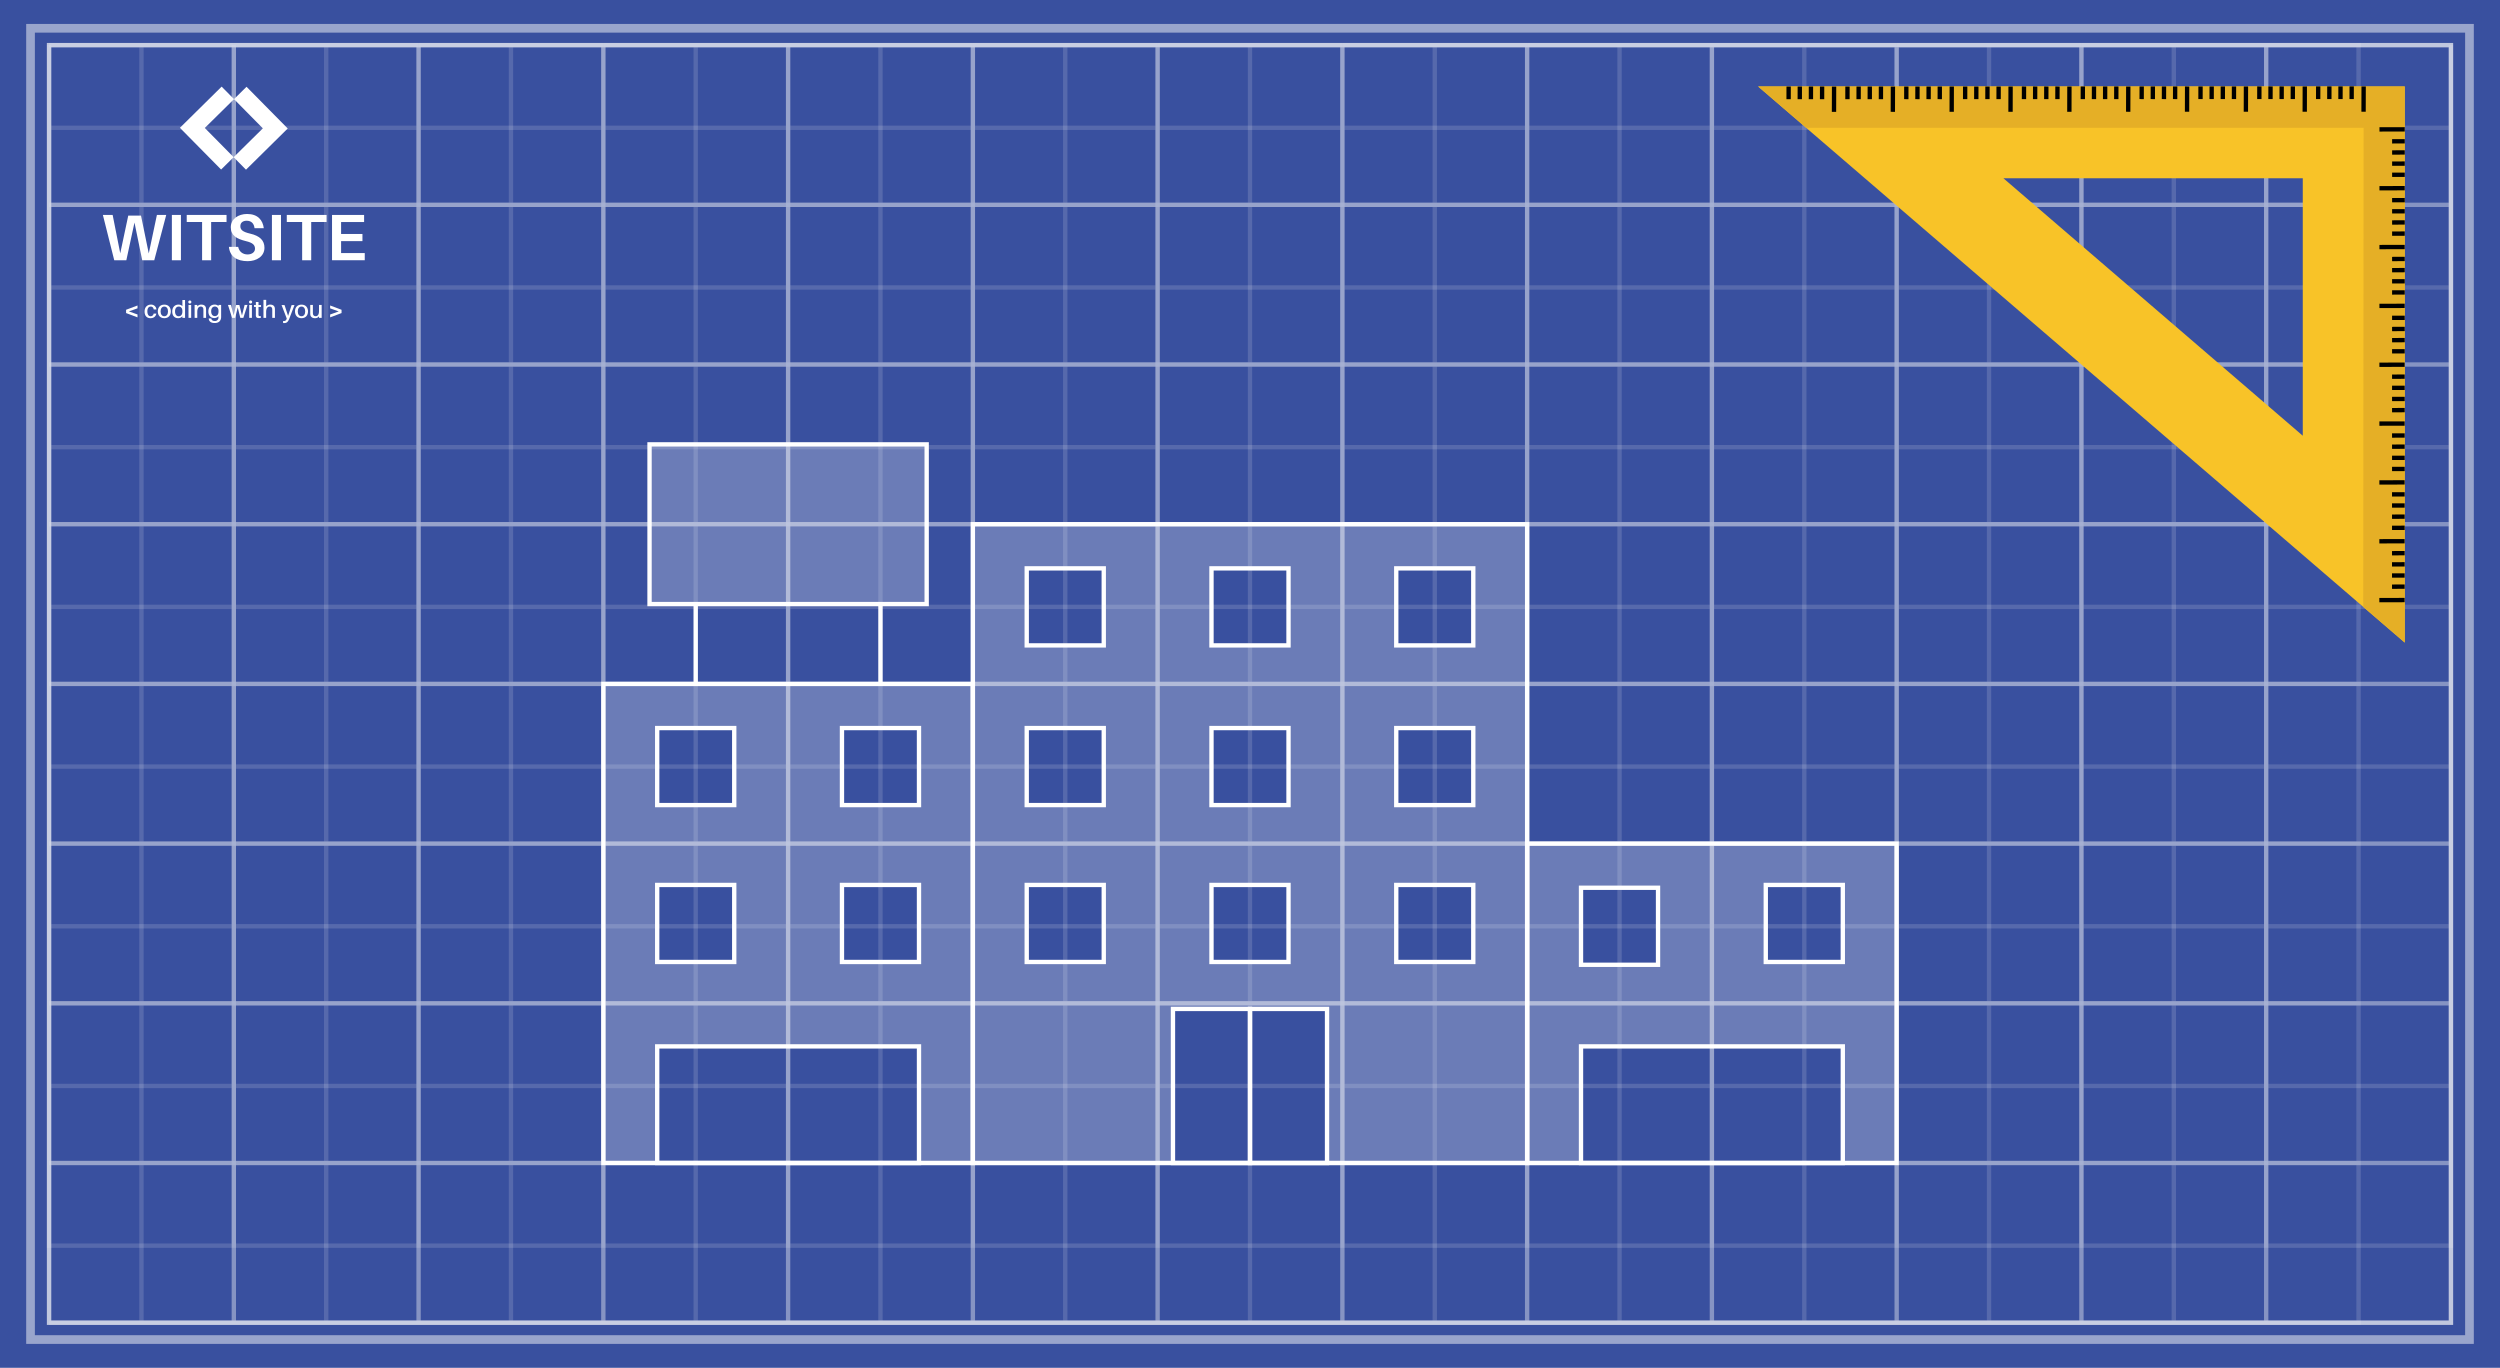 <svg xmlns="http://www.w3.org/2000/svg" viewBox="0 0 2302.92 1260"><defs><style>.cls-1{fill:#39509f;}.cls-12,.cls-2,.cls-3,.cls-5,.cls-8{fill:none;stroke-miterlimit:10;}.cls-2,.cls-3,.cls-5{stroke:#fafafa;}.cls-2{stroke-width:8px;}.cls-2,.cls-3{opacity:0.5;}.cls-12,.cls-3,.cls-5,.cls-8{stroke-width:4px;}.cls-4{opacity:0.4;}.cls-6{opacity:0.15;}.cls-7,.cls-9{fill:#fff;}.cls-8{stroke:#fff;}.cls-9{opacity:0.25;}.cls-10{fill:#f8c328;}.cls-11{fill:#e5af26;}.cls-12{stroke:#000;}</style></defs><title>plano</title><g id="Capa_2" data-name="Capa 2"><g id="Capa_4" data-name="Capa 4"><rect class="cls-1" width="2302.92" height="1260"/><rect class="cls-2" x="28.12" y="26.06" width="2246.68" height="1207.88"/><rect class="cls-3" x="45.19" y="41.57" width="2212.54" height="1176.87"/><g class="cls-4"><rect class="cls-5" x="45.19" y="41.57" width="2212.54" height="1176.87"/><line class="cls-5" x1="45.19" y1="1071.32" x2="2257.73" y2="1071.32"/><line class="cls-5" x1="45.19" y1="924.22" x2="2257.73" y2="924.22"/><line class="cls-5" x1="45.19" y1="777.11" x2="2257.73" y2="777.11"/><line class="cls-5" x1="45.19" y1="630" x2="2257.73" y2="630"/><line class="cls-5" x1="45.19" y1="482.89" x2="2257.73" y2="482.89"/><line class="cls-5" x1="45.19" y1="335.78" x2="2257.73" y2="335.78"/><line class="cls-5" x1="45.19" y1="188.68" x2="2257.73" y2="188.68"/><line class="cls-5" x1="2087.54" y1="41.57" x2="2087.54" y2="1218.43"/><line class="cls-5" x1="1917.34" y1="41.57" x2="1917.34" y2="1218.43"/><line class="cls-5" x1="1747.15" y1="41.57" x2="1747.15" y2="1218.43"/><line class="cls-5" x1="1576.95" y1="41.57" x2="1576.95" y2="1218.43"/><line class="cls-5" x1="1406.75" y1="41.57" x2="1406.75" y2="1218.43"/><line class="cls-5" x1="1236.56" y1="41.57" x2="1236.56" y2="1218.43"/><line class="cls-5" x1="1066.36" y1="41.57" x2="1066.36" y2="1218.43"/><line class="cls-5" x1="896.17" y1="41.57" x2="896.17" y2="1218.43"/><line class="cls-5" x1="725.97" y1="41.57" x2="725.97" y2="1218.43"/><line class="cls-5" x1="555.78" y1="41.57" x2="555.78" y2="1218.43"/><line class="cls-5" x1="385.58" y1="41.57" x2="385.58" y2="1218.43"/><line class="cls-5" x1="215.39" y1="41.57" x2="215.39" y2="1218.43"/></g><g class="cls-6"><polyline class="cls-5" points="2257.73 41.57 2257.73 1147.47 45.19 1147.47 45.19 41.57"/><line class="cls-5" x1="45.19" y1="1000.36" x2="2257.73" y2="1000.36"/><line class="cls-5" x1="45.19" y1="853.25" x2="2257.73" y2="853.25"/><line class="cls-5" x1="45.19" y1="706.15" x2="2257.73" y2="706.15"/><line class="cls-5" x1="45.19" y1="559.04" x2="2257.73" y2="559.04"/><line class="cls-5" x1="45.19" y1="411.93" x2="2257.73" y2="411.93"/><line class="cls-5" x1="45.19" y1="264.82" x2="2257.73" y2="264.82"/><line class="cls-5" x1="45.19" y1="117.71" x2="2257.73" y2="117.71"/><line class="cls-5" x1="2087.54" y1="43.47" x2="2087.54" y2="1147.47"/><line class="cls-5" x1="1917.34" y1="43.47" x2="1917.34" y2="1147.47"/><line class="cls-5" x1="1747.15" y1="44.14" x2="1747.15" y2="1147.47"/><line class="cls-5" x1="1576.95" y1="43.47" x2="1576.95" y2="1147.47"/><line class="cls-5" x1="1406.75" y1="43.47" x2="1406.75" y2="1147.47"/><line class="cls-5" x1="1236.56" y1="43.47" x2="1236.56" y2="1147.47"/><line class="cls-5" x1="1066.36" y1="43.8" x2="1066.36" y2="1147.47"/><line class="cls-5" x1="896.17" y1="43.14" x2="896.17" y2="1147.47"/><line class="cls-5" x1="725.97" y1="43.47" x2="725.97" y2="1147.47"/><line class="cls-5" x1="555.78" y1="43.47" x2="555.78" y2="1147.47"/><line class="cls-5" x1="385.58" y1="43.14" x2="385.58" y2="1147.47"/><line class="cls-5" x1="215.39" y1="41.57" x2="215.39" y2="1147.47"/></g><g class="cls-6"><polyline class="cls-5" points="2087.54 41.57 2172.64 41.57 2172.64 1218.43 45.19 1218.43"/><line class="cls-5" x1="1917.34" y1="41.57" x2="2087.54" y2="41.57"/><line class="cls-5" x1="1747.15" y1="41.57" x2="1917.34" y2="41.57"/><line class="cls-5" x1="1576.95" y1="41.57" x2="1747.15" y2="41.57"/><line class="cls-5" x1="1406.75" y1="41.57" x2="1576.95" y2="41.57"/><line class="cls-5" x1="1236.56" y1="41.57" x2="1406.75" y2="41.57"/><line class="cls-5" x1="1066.36" y1="41.57" x2="1236.56" y2="41.57"/><line class="cls-5" x1="896.17" y1="41.57" x2="1066.36" y2="41.57"/><line class="cls-5" x1="725.97" y1="41.57" x2="896.17" y2="41.57"/><line class="cls-5" x1="555.78" y1="41.57" x2="725.97" y2="41.57"/><line class="cls-5" x1="385.58" y1="41.57" x2="555.78" y2="41.57"/><line class="cls-5" x1="215.39" y1="41.57" x2="385.58" y2="41.57"/><line class="cls-5" x1="45.19" y1="41.57" x2="215.39" y2="41.57"/><line class="cls-5" x1="45.19" y1="1071.32" x2="2172.63" y2="1071.32"/><line class="cls-5" x1="45.19" y1="924.22" x2="2172.63" y2="924.22"/><line class="cls-5" x1="45.19" y1="777.11" x2="2172.63" y2="777.11"/><line class="cls-5" x1="2172.63" y1="630" x2="45.19" y2="630"/><line class="cls-5" x1="45.19" y1="482.89" x2="2172.63" y2="482.89"/><line class="cls-5" x1="45.19" y1="335.78" x2="2172.63" y2="335.78"/><line class="cls-5" x1="45.19" y1="188.68" x2="2172.63" y2="188.68"/><line class="cls-5" x1="2002.44" y1="41.57" x2="2002.44" y2="1218.43"/><line class="cls-5" x1="1832.24" y1="41.57" x2="1832.24" y2="1218.43"/><line class="cls-5" x1="1662.05" y1="41.57" x2="1662.05" y2="1218.43"/><line class="cls-5" x1="1491.85" y1="41.57" x2="1491.85" y2="1218.43"/><line class="cls-5" x1="1321.66" y1="41.57" x2="1321.66" y2="1218.43"/><line class="cls-5" x1="1151.46" y1="41.57" x2="1151.46" y2="1218.43"/><line class="cls-5" x1="981.27" y1="41.57" x2="981.27" y2="1218.43"/><line class="cls-5" x1="811.07" y1="41.57" x2="811.07" y2="1218.43"/><line class="cls-5" x1="640.87" y1="41.57" x2="640.87" y2="1218.43"/><line class="cls-5" x1="470.68" y1="41.57" x2="470.68" y2="1218.43"/><line class="cls-5" x1="300.48" y1="41.57" x2="300.48" y2="1218.43"/><line class="cls-5" x1="130.29" y1="41.57" x2="130.29" y2="1218.43"/></g><polygon class="cls-7" points="227.09 79.93 265.04 118.37 226.6 156.32 215.22 144.79 242.12 118.23 215.56 91.32 227.09 79.93"/><polygon class="cls-7" points="204.17 79.79 165.73 117.74 203.68 156.18 215.22 144.79 188.65 117.88 215.56 91.32 204.17 79.79"/><path class="cls-7" d="M142.1,239.72H131L123.88,205l-7.5,34.74H105.24L94.77,198h9l7,35.34,7.38-34.74h11.74l7.15,34.86,7.5-35.46h8.59Z"/><path class="cls-7" d="M158.32,239.72V198h8.35v41.76Z"/><path class="cls-7" d="M194.51,204.49v35.23h-8.35V204.49H172V198h36.68v6.53Z"/><path class="cls-7" d="M243,210.24h-8.53c-.48-4.23-2.84-6.9-7.2-6.9-3.33,0-5.87,1.58-5.87,5s2.24,5.26,8.9,6.84c9.19,2.11,13.31,6.35,13.31,13.07,0,7.87-7.2,12.34-15.43,12.34-10,0-16.53-4.41-17.31-13.19h8.53c.91,4.6,4.42,7,8.66,7,3.81,0,6.84-2.06,6.84-5.27,0-3.51-2.19-5.56-8.36-7C218,220,212.6,217,212.6,209.33s7-12.22,15-12.22C237.54,197.11,242.08,202.8,243,210.24Z"/><path class="cls-7" d="M250.49,239.72V198h8.35v41.76Z"/><path class="cls-7" d="M286.68,204.49v35.23h-8.35V204.49H264.17V198h36.67v6.53Z"/><path class="cls-7" d="M336,239.72H305.86V198H335.4v6.53H314.21v11h19.67v6.59H314.21v11H336Z"/><polygon class="cls-7" points="116.14 288.39 126.68 292.35 126.68 289.69 118.74 286.85 126.68 284.03 126.68 281.39 116.14 285.35 116.14 288.39"/><path class="cls-7" d="M138.84,282.4c1.45,0,2.41.83,2.77,2.64h2.49a4.84,4.84,0,0,0-5.19-4.43c-3.11,0-5.75,2.26-5.75,6.31,0,4.22,2.35,6.19,5.46,6.19,2.79,0,4.85-1.41,5.41-4.25h-2.51a2.76,2.76,0,0,1-2.77,2.46c-1.66,0-3-1.36-3-4.58C135.75,283.76,137.12,282.4,138.84,282.4Z"/><path class="cls-7" d="M151.36,280.61c-4,0-6,2.77-6,6.24s2,6.26,6,6.26,6-2.79,6-6.26S155.34,280.61,151.36,280.61Zm0,10.71c-2.17,0-3.43-1.79-3.43-4.47s1.26-4.45,3.43-4.45,3.4,1.76,3.4,4.45S153.5,291.32,151.36,291.32Z"/><path class="cls-7" d="M168,282.07a4.58,4.58,0,0,0-.86-.77v0a5.25,5.25,0,0,0-2.75-.71c-3.06,0-5.74,2.1-5.74,6.44,0,3.49,1.94,6.06,5.34,6.06a5.39,5.39,0,0,0,3.11-.89,4.6,4.6,0,0,0,.9-.92v1.5h2.46V276.36H168Zm-3.45,9.25c-2.12,0-3.31-1.9-3.31-4.47,0-3,1.48-4.45,3.42-4.45,1.59,0,3.34,1.07,3.34,4V287C168,290.16,166.43,291.32,164.57,291.32Z"/><rect class="cls-7" x="173.64" y="280.92" width="2.46" height="11.88"/><path class="cls-7" d="M174.87,276.78a1.42,1.42,0,1,0,0,2.84,1.42,1.42,0,1,0,0-2.84Z"/><path class="cls-7" d="M185.53,280.61a4.44,4.44,0,0,0-3,.9h0l0,0h0a6.62,6.62,0,0,0-.8.8v-1.41h-2.46V292.8h2.46v-5.32c0-3.72,1.39-5.06,3.09-5.06a2.24,2.24,0,0,1,2.5,2.28c.05.61.05,1.12.05,1.68v6.42h2.46v-6.69c0-1,0-1.5-.07-2.1C189.53,281.93,188.08,280.61,185.53,280.61Z"/><path class="cls-7" d="M201.29,282a7.88,7.88,0,0,0-.79-.68,5.2,5.2,0,0,0-2.82-.74c-3.06,0-5.74,2.06-5.74,6.4,0,3.48,2,6,5.41,6a5.17,5.17,0,0,0,3-.89s.5-.42.89-.78c0,.34,0,.68,0,1.09a3.13,3.13,0,0,1-3.47,3.29c-1.83,0-2.92-.88-3.08-2.15l0-.2h-2.42l0,.22c.25,2.55,2.06,4,5.48,4,3.58,0,5.82-1.81,5.95-5.41,0-.65,0-1.57,0-2.3v-8.93h-2.46Zm-3.45,9.18c-2.12,0-3.31-1.85-3.31-4.43,0-2.95,1.48-4.38,3.42-4.38,1.59,0,3.34,1.07,3.34,4v.51C201.29,290.05,199.7,291.21,197.84,291.21Z"/><polygon class="cls-7" points="222.89 290.63 220.52 280.94 217.53 280.94 215.22 290.61 212.78 280.92 210.01 280.92 213.79 292.8 216.63 292.8 219 283.2 221.35 292.8 224.17 292.8 227.95 280.92 225.33 280.92 222.89 290.63"/><rect class="cls-7" x="229.58" y="280.92" width="2.46" height="11.88"/><path class="cls-7" d="M230.81,276.78a1.42,1.42,0,1,0,1.45,1.41A1.41,1.41,0,0,0,230.81,276.78Z"/><path class="cls-7" d="M238.13,278.17h-2.44V281H234v1.72h1.68v6.45c0,.67,0,1.18,0,1.58.11,1.57.92,2.26,2.77,2.26a12.58,12.58,0,0,0,1.82-.13v-1.7c-1.62.16-2.06-.09-2.15-1.25,0-.32,0-.58,0-1v-6.22h2.33V281h-2.33Z"/><path class="cls-7" d="M249,280.61a4.47,4.47,0,0,0-2.88.86l0,0a5.94,5.94,0,0,0-.9.77v-6H242.7V292.8h2.46v-5.32c0-3.72,1.39-5,3.09-5.06a2.24,2.24,0,0,1,2.5,2.28c.05.61.05,1.12.05,1.68v6.42h2.46v-6.69c0-1,0-1.5-.07-2.1C253,281.93,251.51,280.61,249,280.61Zm-3.8,2.26h0Z"/><path class="cls-7" d="M265.38,291l-3.27-10h-2.75l4.79,12.44-.18.42a2.39,2.39,0,0,1-2.42,1.86c-.25,0-.49,0-.78,0v1.81a5.77,5.77,0,0,0,1.16.07c2.15,0,3.42-1.12,4.52-3.94l4.83-12.64h-2.66Z"/><path class="cls-7" d="M277.73,280.61c-4,0-6,2.77-6,6.24s2,6.26,6,6.26,6-2.79,6-6.26S281.71,280.61,277.73,280.61Zm0,10.71c-2.17,0-3.42-1.79-3.42-4.47s1.25-4.45,3.42-4.45,3.4,1.76,3.4,4.45S279.88,291.32,277.73,291.32Z"/><path class="cls-7" d="M293.85,286.51c0,3.45-1.29,4.77-3,4.77a2.33,2.33,0,0,1-2.54-2.15,15.23,15.23,0,0,1-.09-1.63v-6.58h-2.44V288a13.36,13.36,0,0,0,.11,2.1c.27,1.64,1.7,3,4.16,3a4.69,4.69,0,0,0,3-.87,5.89,5.89,0,0,0,.82-.85v1.41h2.44V280.92h-2.44Z"/><polygon class="cls-7" points="304.1 281.39 304.1 284.05 312.03 286.87 304.1 289.71 304.1 292.35 314.63 288.39 314.63 285.35 304.1 281.39"/><rect class="cls-8" x="896.17" y="482.89" width="510.59" height="588.43"/><rect class="cls-8" x="1406.75" y="777.11" width="340.39" height="294.22"/><rect class="cls-8" x="555.78" y="630" width="340.39" height="441.32"/><rect class="cls-8" x="1456.37" y="817.77" width="70.96" height="70.96"/><rect class="cls-8" x="1626.57" y="815.18" width="70.96" height="70.96"/><rect class="cls-8" x="775.59" y="670.66" width="70.96" height="70.96"/><rect class="cls-8" x="945.78" y="523.56" width="70.96" height="70.96"/><rect class="cls-8" x="1115.98" y="523.56" width="70.96" height="70.96"/><rect class="cls-8" x="1286.18" y="523.56" width="70.96" height="70.96"/><rect class="cls-8" x="945.78" y="670.66" width="70.96" height="70.96"/><rect class="cls-8" x="1115.98" y="670.66" width="70.96" height="70.96"/><rect class="cls-8" x="1286.18" y="670.66" width="70.96" height="70.96"/><rect class="cls-8" x="945.78" y="815.18" width="70.96" height="70.96"/><rect class="cls-8" x="1115.98" y="815.18" width="70.96" height="70.96"/><rect class="cls-8" x="1286.18" y="815.18" width="70.96" height="70.96"/><rect class="cls-8" x="775.59" y="815.18" width="70.96" height="70.96"/><rect class="cls-8" x="605.39" y="670.66" width="70.96" height="70.96"/><rect class="cls-8" x="605.39" y="815.18" width="70.96" height="70.96"/><polygon class="cls-8" points="1080.5 929.4 1080.5 1000.36 1080.5 1071.33 1151.46 1071.33 1151.46 1000.36 1151.46 929.4 1080.5 929.4"/><polygon class="cls-8" points="1151.46 929.4 1151.46 1000.36 1151.46 1071.33 1222.42 1071.33 1222.42 1000.36 1222.42 929.4 1151.46 929.4"/><rect class="cls-8" x="605.39" y="963.9" width="241.16" height="107.42"/><rect class="cls-8" x="1456.37" y="963.9" width="241.16" height="107.42"/><path class="cls-9" d="M1406.75,777.11V482.89H896.17V630H555.78v441.32h49.61V963.9H846.55v107.42h234V929.4h141.92v141.92h233.95V963.9h241.16v107.42h49.62V777.11Zm-730.39,109h-71v-71h71Zm0-144.51h-71v-71h71ZM846.55,886.14h-71v-71h71Zm0-144.51h-71v-71h71Zm170.2,144.51h-71v-71h71Zm0-144.51h-71v-71h71Zm0-147.11h-71v-71h71Zm170.19,291.62h-71v-71h71Zm0-144.51h-71v-71h71Zm0-147.11h-71v-71h71Zm99.24-71h71v71h-71Zm71,362.58h-71v-71h71Zm0-144.51h-71v-71h71Zm170.19,147.11h-71v-71h71Zm170.2-2.6h-71v-71h71Z"/><rect class="cls-9" x="598.33" y="409.34" width="255.29" height="147.11"/><rect class="cls-8" x="598.33" y="409.34" width="255.29" height="147.11"/><line class="cls-8" x1="640.87" y1="556.45" x2="640.87" y2="630"/><line class="cls-8" x1="811.07" y1="556.45" x2="811.07" y2="630"/><path class="cls-10" d="M1619.5,79.64l595.68,512.29V79.64Zm501.74,321.74-275.8-237.19h275.8Z"/><polygon class="cls-11" points="2177.31 79.64 1619.5 79.64 1663.77 117.71 2177.28 117.71 2176.94 559.04 2215.18 591.93 2215.18 117.71 2215.18 79.64 2177.31 79.64"/><line class="cls-12" x1="2177.31" y1="79.64" x2="2177.24" y2="102.9"/><line class="cls-12" x1="2166.29" y1="79.61" x2="2166.26" y2="91.24"/><line class="cls-12" x1="2156.01" y1="79.61" x2="2155.98" y2="91.24"/><line class="cls-12" x1="2145.74" y1="79.61" x2="2145.71" y2="91.24"/><line class="cls-12" x1="2135.46" y1="79.61" x2="2135.43" y2="91.24"/><line class="cls-12" x1="2123.1" y1="79.65" x2="2123.04" y2="102.92"/><line class="cls-12" x1="2112.08" y1="79.62" x2="2112.05" y2="91.26"/><line class="cls-12" x1="2101.81" y1="79.62" x2="2101.78" y2="91.26"/><line class="cls-12" x1="2091.54" y1="79.62" x2="2091.5" y2="91.26"/><line class="cls-12" x1="2081.26" y1="79.62" x2="2081.23" y2="91.26"/><line class="cls-12" x1="2068.9" y1="79.67" x2="2068.84" y2="102.93"/><line class="cls-12" x1="2057.88" y1="79.64" x2="2057.85" y2="91.27"/><line class="cls-12" x1="2047.61" y1="79.64" x2="2047.58" y2="91.27"/><line class="cls-12" x1="2037.33" y1="79.64" x2="2037.3" y2="91.27"/><line class="cls-12" x1="2027.06" y1="79.64" x2="2027.03" y2="91.27"/><line class="cls-12" x1="2014.7" y1="79.68" x2="2014.64" y2="102.95"/><line class="cls-12" x1="2003.68" y1="79.65" x2="2003.65" y2="91.29"/><line class="cls-12" x1="1993.41" y1="79.65" x2="1993.37" y2="91.29"/><line class="cls-12" x1="1983.13" y1="79.65" x2="1983.1" y2="91.29"/><line class="cls-12" x1="1972.86" y1="79.65" x2="1972.82" y2="91.29"/><line class="cls-12" x1="1960.5" y1="79.7" x2="1960.43" y2="102.96"/><line class="cls-12" x1="1949.48" y1="79.67" x2="1949.45" y2="91.3"/><line class="cls-12" x1="1939.2" y1="79.67" x2="1939.17" y2="91.3"/><line class="cls-12" x1="1928.93" y1="79.67" x2="1928.9" y2="91.3"/><line class="cls-12" x1="1918.65" y1="79.67" x2="1918.62" y2="91.3"/><line class="cls-12" x1="1906.29" y1="79.71" x2="1906.23" y2="102.98"/><line class="cls-12" x1="1895.28" y1="79.68" x2="1895.24" y2="91.32"/><line class="cls-12" x1="1885" y1="79.68" x2="1884.97" y2="91.32"/><line class="cls-12" x1="1874.73" y1="79.68" x2="1874.69" y2="91.32"/><line class="cls-12" x1="1864.45" y1="79.68" x2="1864.42" y2="91.32"/><line class="cls-12" x1="1852.09" y1="79.73" x2="1852.03" y2="102.99"/><line class="cls-12" x1="1841.07" y1="79.7" x2="1841.04" y2="91.33"/><line class="cls-12" x1="1830.8" y1="79.7" x2="1830.77" y2="91.33"/><line class="cls-12" x1="1820.52" y1="79.7" x2="1820.49" y2="91.33"/><line class="cls-12" x1="1810.25" y1="79.7" x2="1810.22" y2="91.33"/><line class="cls-12" x1="1797.89" y1="79.74" x2="1797.83" y2="103.01"/><line class="cls-12" x1="1786.87" y1="79.71" x2="1786.84" y2="91.35"/><line class="cls-12" x1="1776.6" y1="79.71" x2="1776.56" y2="91.35"/><line class="cls-12" x1="1766.32" y1="79.71" x2="1766.29" y2="91.35"/><line class="cls-12" x1="1756.05" y1="79.71" x2="1756.02" y2="91.35"/><line class="cls-12" x1="1743.69" y1="79.76" x2="1743.62" y2="103.02"/><line class="cls-12" x1="1732.67" y1="79.73" x2="1732.64" y2="91.36"/><line class="cls-12" x1="1722.39" y1="79.73" x2="1722.36" y2="91.36"/><line class="cls-12" x1="1712.12" y1="79.73" x2="1712.09" y2="91.36"/><line class="cls-12" x1="1701.84" y1="79.73" x2="1701.81" y2="91.36"/><line class="cls-12" x1="1689.49" y1="79.77" x2="1689.42" y2="103.04"/><line class="cls-12" x1="1678.47" y1="79.74" x2="1678.44" y2="91.38"/><line class="cls-12" x1="1668.19" y1="79.74" x2="1668.16" y2="91.38"/><line class="cls-12" x1="1657.92" y1="79.74" x2="1657.89" y2="91.38"/><line class="cls-12" x1="1647.64" y1="79.74" x2="1647.61" y2="91.38"/><line class="cls-12" x1="2215.15" y1="119.14" x2="2191.89" y2="119.2"/><line class="cls-12" x1="2215.18" y1="130.15" x2="2203.55" y2="130.19"/><line class="cls-12" x1="2215.18" y1="140.43" x2="2203.55" y2="140.46"/><line class="cls-12" x1="2215.18" y1="150.7" x2="2203.55" y2="150.73"/><line class="cls-12" x1="2215.18" y1="160.98" x2="2203.55" y2="161.01"/><line class="cls-12" x1="2215.14" y1="173.34" x2="2191.88" y2="173.4"/><line class="cls-12" x1="2215.17" y1="184.36" x2="2203.54" y2="184.39"/><line class="cls-12" x1="2215.17" y1="194.63" x2="2203.54" y2="194.66"/><line class="cls-12" x1="2215.17" y1="204.91" x2="2203.54" y2="204.94"/><line class="cls-12" x1="2215.17" y1="215.18" x2="2203.54" y2="215.21"/><line class="cls-12" x1="2215.12" y1="227.54" x2="2191.86" y2="227.6"/><line class="cls-12" x1="2215.15" y1="238.56" x2="2203.52" y2="238.59"/><line class="cls-12" x1="2215.15" y1="248.83" x2="2203.52" y2="248.86"/><line class="cls-12" x1="2215.15" y1="259.11" x2="2203.52" y2="259.14"/><line class="cls-12" x1="2215.15" y1="269.38" x2="2203.52" y2="269.41"/><line class="cls-12" x1="2215.11" y1="281.74" x2="2191.85" y2="281.8"/><line class="cls-12" x1="2215.14" y1="292.76" x2="2203.51" y2="292.79"/><line class="cls-12" x1="2215.14" y1="303.04" x2="2203.51" y2="303.07"/><line class="cls-12" x1="2215.14" y1="313.31" x2="2203.51" y2="313.34"/><line class="cls-12" x1="2215.14" y1="323.59" x2="2203.51" y2="323.62"/><line class="cls-12" x1="2215.09" y1="335.94" x2="2191.83" y2="336.01"/><line class="cls-12" x1="2215.12" y1="346.96" x2="2203.49" y2="346.99"/><line class="cls-12" x1="2215.12" y1="357.24" x2="2203.49" y2="357.27"/><line class="cls-12" x1="2215.12" y1="367.51" x2="2203.49" y2="367.54"/><line class="cls-12" x1="2215.12" y1="377.79" x2="2203.49" y2="377.82"/><line class="cls-12" x1="2215.08" y1="390.15" x2="2191.82" y2="390.21"/><line class="cls-12" x1="2215.11" y1="401.17" x2="2203.48" y2="401.2"/><line class="cls-12" x1="2215.11" y1="411.44" x2="2203.48" y2="411.47"/><line class="cls-12" x1="2215.11" y1="421.72" x2="2203.48" y2="421.75"/><line class="cls-12" x1="2215.11" y1="431.99" x2="2203.48" y2="432.02"/><line class="cls-12" x1="2215.06" y1="444.35" x2="2191.8" y2="444.41"/><line class="cls-12" x1="2215.09" y1="455.37" x2="2203.46" y2="455.4"/><line class="cls-12" x1="2215.09" y1="465.64" x2="2203.46" y2="465.67"/><line class="cls-12" x1="2215.09" y1="475.92" x2="2203.46" y2="475.95"/><line class="cls-12" x1="2215.09" y1="486.19" x2="2203.46" y2="486.22"/><line class="cls-12" x1="2215.05" y1="498.55" x2="2191.79" y2="498.61"/><line class="cls-12" x1="2215.08" y1="509.57" x2="2203.45" y2="509.6"/><line class="cls-12" x1="2215.08" y1="519.84" x2="2203.45" y2="519.88"/><line class="cls-12" x1="2215.08" y1="530.12" x2="2203.45" y2="530.15"/><line class="cls-12" x1="2215.08" y1="540.39" x2="2203.45" y2="540.43"/><line class="cls-12" x1="2215.04" y1="552.75" x2="2191.77" y2="552.82"/></g></g></svg>